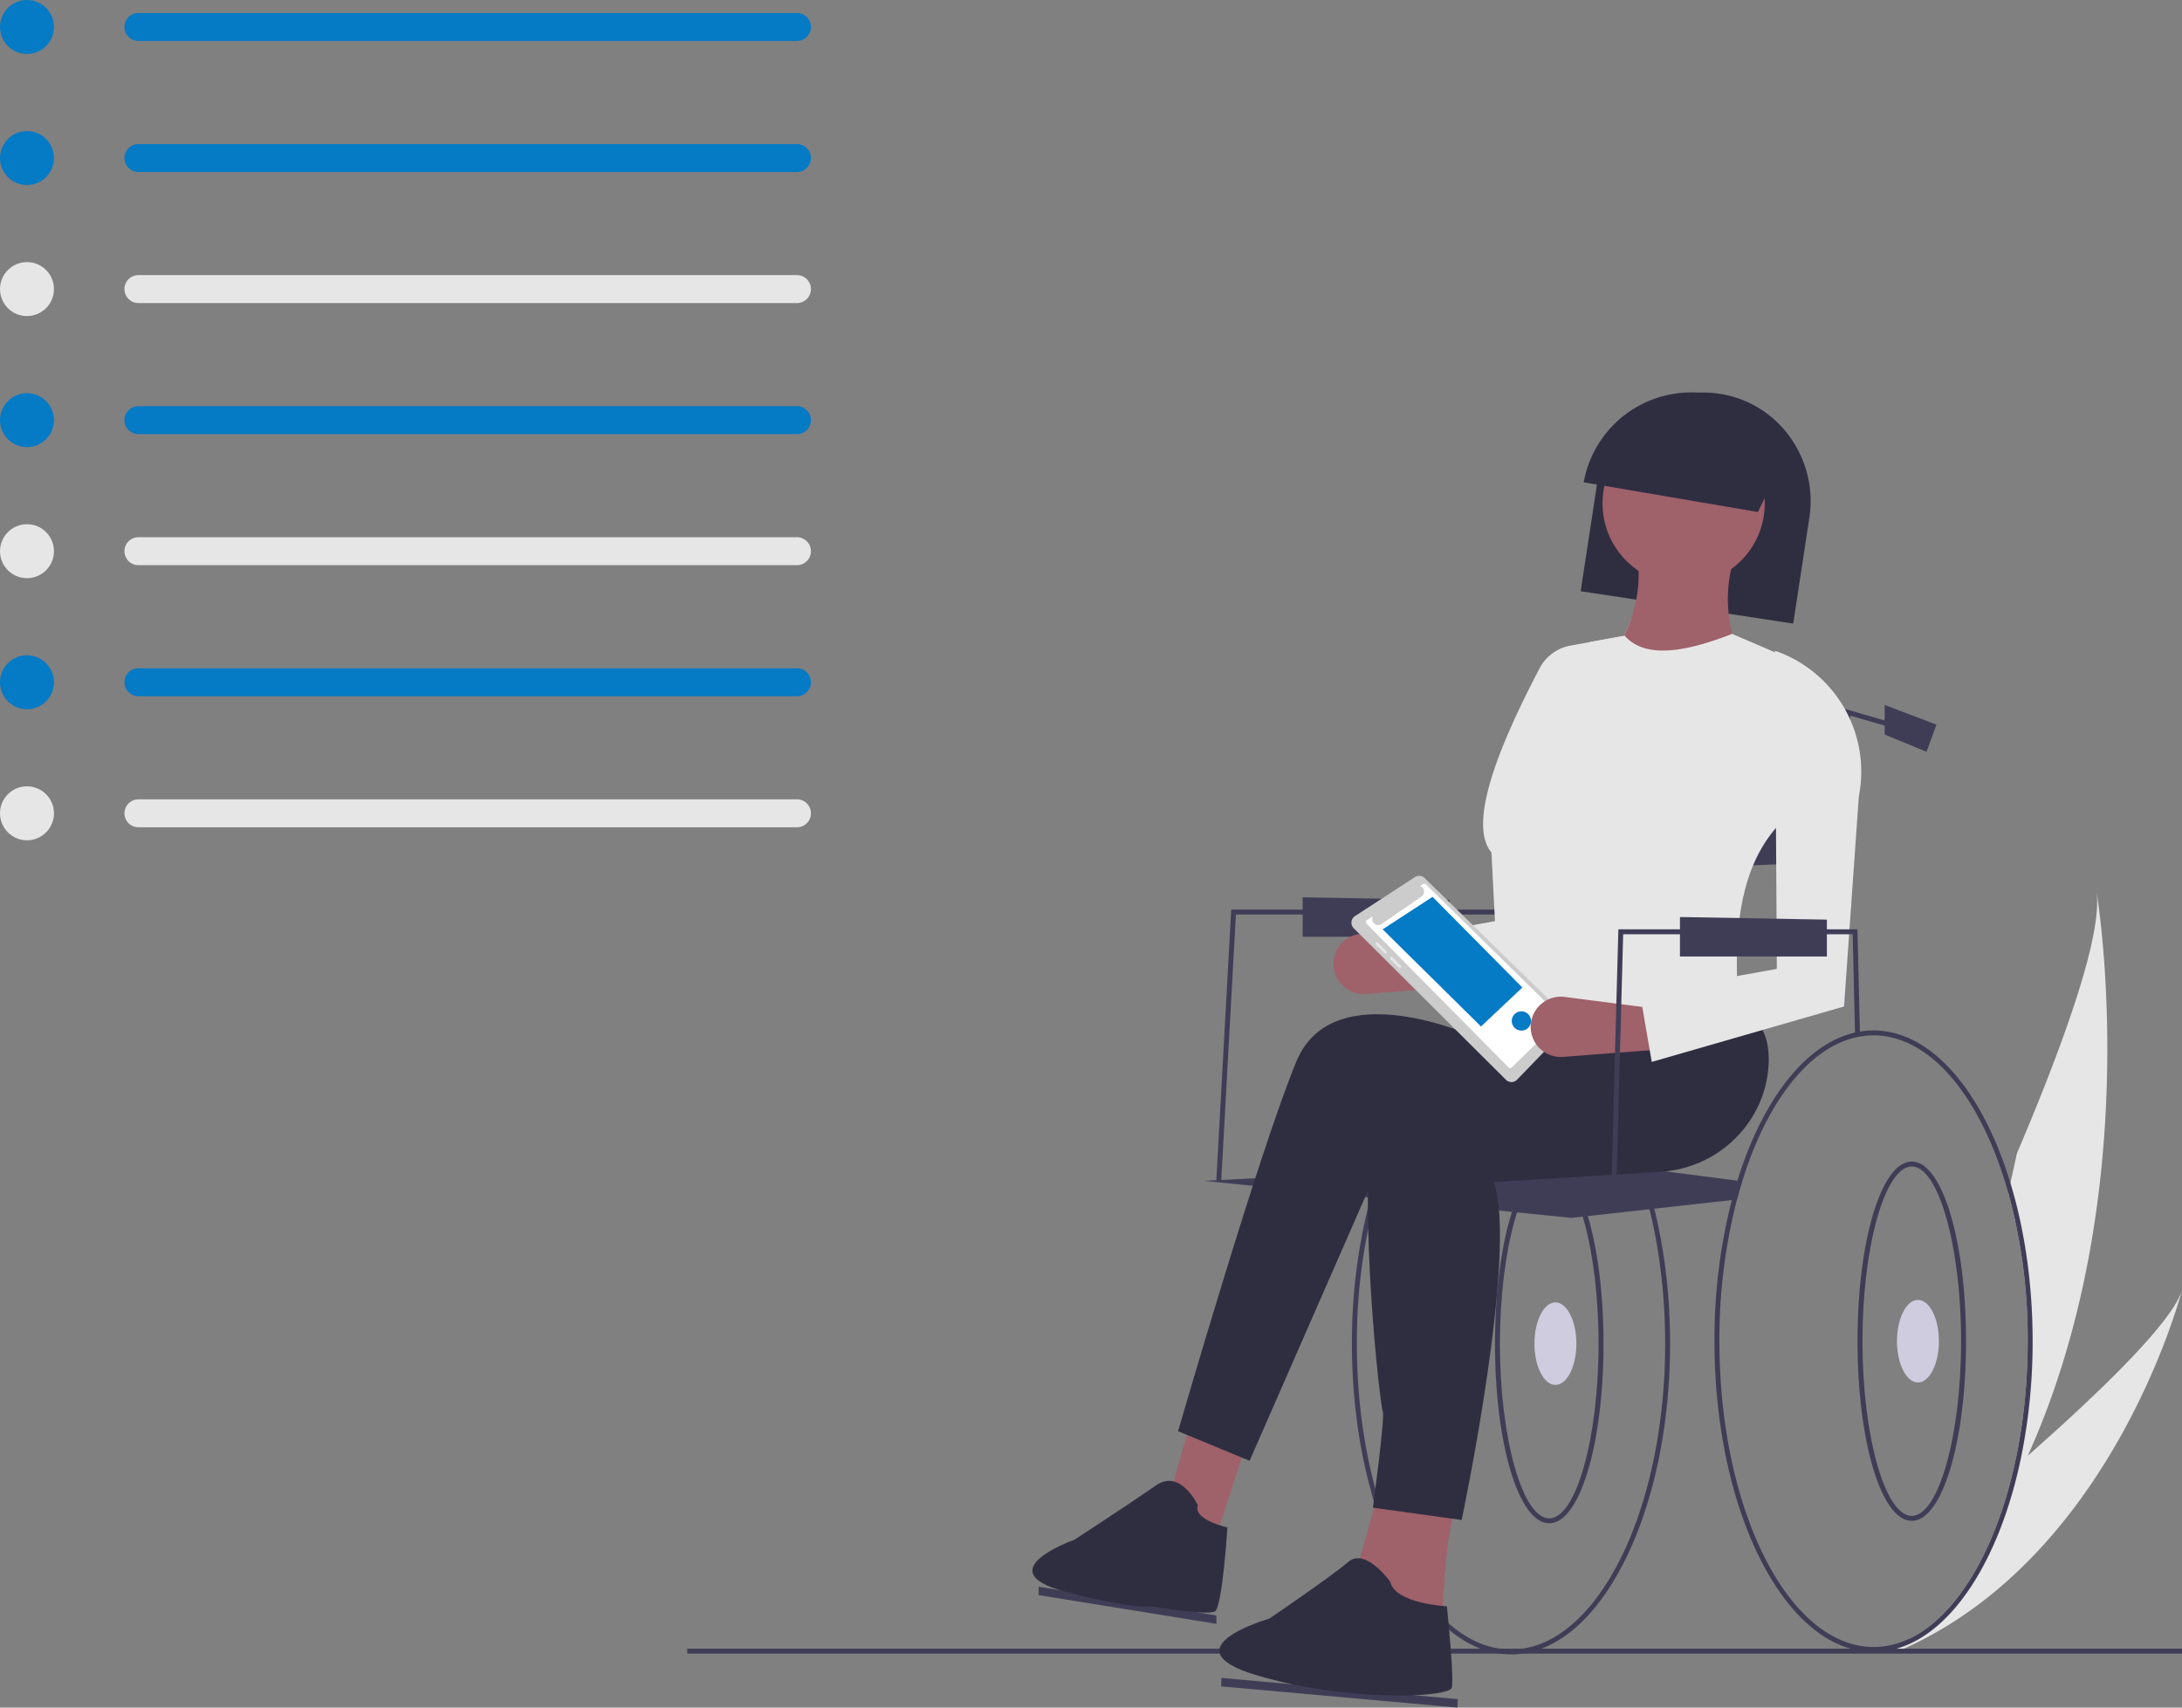 <svg id="a0cbd8ed-242d-4c1b-97b1-fe8d5c100736" data-name="Layer 1" xmlns="http://www.w3.org/2000/svg" width="884.748" height="692.405" viewBox="0 0 884.748 692.405"><rect x="0" y="0" width="884.748" height="692.405" fill="#808080" stroke="none"/><circle cx="10.941" cy="10.941" r="10.941" fill="#057ac5"/><path id="e6ea0e41-1551-4462-b232-d3652d8fe400" data-name="Path 40" d="M213.656,109.073a5.666,5.666,0,0,0,0,11.33H480.735a5.666,5.666,0,0,0,.186-11.33q-.093-.002-.186,0Z" transform="translate(-157.626 -103.797)" fill="#057ac5"/><circle cx="10.941" cy="64.082" r="10.941" fill="#057ac5"/><path id="b5b77324-f5bf-463e-8e73-854e17fb3a5e" data-name="Path 40" d="M213.656,162.215a5.666,5.666,0,0,0,0,11.33H480.735a5.666,5.666,0,0,0,.186-11.33q-.093-.002-.186,0Z" transform="translate(-157.626 -103.797)" fill="#057ac5"/><circle cx="10.941" cy="117.224" r="10.941" fill="#e6e6e6"/><path id="ae76d8c3-fd3d-40ae-a33a-0e026886620b" data-name="Path 40" d="M213.656,215.356a5.666,5.666,0,0,0,0,11.33H480.735a5.666,5.666,0,0,0,.186-11.33q-.093-.002-.186,0Z" transform="translate(-157.626 -103.797)" fill="#e6e6e6"/><circle cx="10.941" cy="170.365" r="10.941" fill="#057ac5"/><path id="e236fc4d-9e6e-461b-837e-a37ad72ef661" data-name="Path 40" d="M213.656,268.498a5.666,5.666,0,0,0,0,11.33H480.735a5.666,5.666,0,0,0,.186-11.33q-.093-.002-.186,0Z" transform="translate(-157.626 -103.797)" fill="#057ac5"/><circle cx="10.941" cy="223.507" r="10.941" fill="#e6e6e6"/><path id="b7ffd8d8-2e79-432b-8f4c-785e62ad7331" data-name="Path 40" d="M213.656,321.639a5.666,5.666,0,0,0,0,11.33H480.735a5.666,5.666,0,0,0,.186-11.33q-.093-.002-.186,0Z" transform="translate(-157.626 -103.797)" fill="#e6e6e6"/><circle cx="10.941" cy="276.648" r="10.941" fill="#057ac5"/><path id="fe8d4530-b1df-40a5-a94a-c390c1a0296a" data-name="Path 40" d="M213.656,374.78a5.666,5.666,0,0,0,0,11.33H480.735a5.666,5.666,0,0,0,.186-11.33q-.093-.002-.186,0Z" transform="translate(-157.626 -103.797)" fill="#057ac5"/><circle cx="10.941" cy="329.79" r="10.941" fill="#e6e6e6"/><path id="e0abff08-3347-4f07-825e-d3eb498014c9" data-name="Path 40" d="M213.656,427.922a5.666,5.666,0,0,0,0,11.33H480.735a5.666,5.666,0,0,0,.186-11.33q-.093-.002-.186,0Z" transform="translate(-157.626 -103.797)" fill="#e6e6e6"/><path d="M1042.344,627.027c-1.26,4.76-28.02,102.9-106.65,142.4q-4.92,2.475-10.13,4.63l-.82-1.25-.96-1.46,1.32.29a6.006,6.006,0,0,0,6.77-3.4c27.46-13.06,47.93-62.18,47.93-120.6a224.325,224.325,0,0,0-7.88-60.21l.87-3.96,2.64-11.96c3.05-7.2,6-14.28,8.78-21.19,15.11-37.58,25.4-69.87,23.55-84.64.94,5.76,19.42,123.28-27.92,228.41C1009.514,667.917,1038.374,639.947,1042.344,627.027Z" transform="translate(-157.626 -103.797)" fill="#e6e6e6"/><rect x="278.652" y="668.531" width="606.096" height="2" fill="#3f3d56"/><path d="M770.306,522.64c-23.39,0-43.9,24.43-55.21,60.91-.8,2.56-1.55,5.19-2.25,7.86a227.651,227.651,0,0,0-7.04,57.23c0,69.48,28.93,126,64.5,126s64.5-56.52,64.5-126S805.876,522.64,770.306,522.64Zm0,250c-34.46,0-62.5-55.63-62.5-124a226.359,226.359,0,0,1,7.13-57.46q.99-3.765,2.12-7.38c11.01-35.47,30.76-59.16,53.25-59.16,34.46,0,62.5,55.63,62.5,124S804.766,772.64,770.306,772.64Z" transform="translate(-157.626 -103.797)" fill="#3f3d56"/><path d="M785.806,721.49c-12.337,0-22-32-22-72.851s9.663-72.851,22-72.851,22,32,22,72.851S798.143,721.49,785.806,721.49Zm0-143.701c-10.841,0-20,32.445-20,70.851s9.159,70.851,20,70.851,20-32.445,20-70.851S796.647,577.789,785.806,577.789Z" transform="translate(-157.626 -103.797)" fill="#3f3d56"/><ellipse cx="630.68" cy="544.843" rx="8.5" ry="16.732" fill="#cfcce0"/><polygon points="612.18 295.842 749.18 295.342 749.18 349.315 612.18 354.842 612.18 295.842" fill="#3f3d56"/><polygon points="495.178 478.897 493.182 478.788 499.234 368.842 623.18 368.842 623.18 370.842 501.127 370.842 495.178 478.897" fill="#3f3d56"/><polygon points="493.229 658.459 421.152 646.815 421.132 643.405 493.208 655.049 493.229 658.459" fill="#3f3d56"/><polygon points="590.947 692.405 495.152 683.815 495.272 680.387 591.067 688.978 590.947 692.405" fill="#3f3d56"/><path d="M864.056,582.8q-1.125,3.615-2.12,7.38l-2.09.23-65.04,7.23-149-15,155-8,61.29,7.91Z" transform="translate(-157.626 -103.797)" fill="#3f3d56"/><polygon points="482.68 577.342 472.68 611.342 491.68 627.342 505.68 584.342 482.68 577.342" fill="#9f616a"/><path d="M717.306,706.14l-10,36,35,22s1-41,6-49Z" transform="translate(-157.626 -103.797)" fill="#9f616a"/><path d="M760.306,514.14l-5,10s-57-26-72,10-48,150-48,150l29,12,53-121,121-3,5-67Z" transform="translate(-157.626 -103.797)" fill="#2f2e41"/><path d="M802.306,531.14s-82-17-88,24,3,119,4,121-4,39-4,39l36,5s23-109,13-137l67.66-4.185c23.356-1.445,42.436-19.894,43.779-43.256.514-8.943-1.724-17.059-9.439-21.559-24-14-68-14-68-14Z" transform="translate(-157.626 -103.797)" fill="#2f2e41"/><path d="M643.306,714.14s-7-15-17-8-33,22-33,22-35.579,12.528-4,21c28.089,7.535,35,6,35,6s23,4,26,2,5-34,5-34S641.306,720.14,643.306,714.14Z" transform="translate(-157.626 -103.797)" fill="#2f2e41"/><path d="M721.306,745.14s-10-14-17-8-32,23-32,23-42,12-5,23,78,9,79,5-2-33-2-33S723.306,754.14,721.306,745.14Z" transform="translate(-157.626 -103.797)" fill="#2f2e41"/><polygon points="750.18 363.842 748.18 363.842 748.18 287.511 780.46 296.882 779.901 298.803 750.18 290.174 750.18 363.842" fill="#3f3d56"/><path d="M972.794,583.467c-11.25-36.99-31.91-61.83-55.49-61.83-23.39,0-43.9,24.43-55.21,60.91-.8,2.56-1.55,5.19-2.25,7.86a227.697,227.697,0,0,0-7.04,57.23c0,69.48,28.93,126,64.5,126a33.802,33.802,0,0,0,7.44-.83c23.99-5.4,44.01-36.61,52.58-79.01a234.101,234.101,0,0,0,4.48-46.16C981.804,624.217,978.514,602.267,972.794,583.467Zm-40.92,184.77a33.773,33.773,0,0,1-14.57,3.4c-34.46,0-62.5-55.63-62.5-124a226.785,226.785,0,0,1,7.13-57.46q.99-3.765,2.12-7.38c11.01-35.47,30.76-59.16,53.25-59.16,23.45,0,43.93,25.77,54.62,63.79a224.325,224.325,0,0,1,7.88,60.21C979.804,706.057,959.334,755.177,931.874,768.237Z" transform="translate(-157.626 -103.797)" fill="#3f3d56"/><path d="M932.806,720.49c-12.337,0-22-32-22-72.851s9.663-72.851,22-72.851,22,32,22,72.851S945.143,720.49,932.806,720.49Zm0-143.701c-10.841,0-20,32.445-20,70.851s9.159,70.851,20,70.851,20-32.445,20-70.851S943.647,576.789,932.806,576.789Z" transform="translate(-157.626 -103.797)" fill="#3f3d56"/><ellipse cx="777.68" cy="543.843" rx="8.5" ry="16.732" fill="#cfcce0"/><polygon points="764.18 285.842 785.18 293.842 781.18 304.842 764.18 297.842 764.18 285.842" fill="#3f3d56"/><polygon points="528.18 363.842 528.18 379.842 587.761 379.842 587.761 364.905 528.18 363.842" fill="#3f3d56"/><path d="M752.502,503.687l-41.017,3.144a12.226,12.226,0,0,1-13.093-10.909v0A12.226,12.226,0,0,1,712.111,482.514l38.404,4.941Z" transform="translate(-157.626 -103.797)" fill="#9f616a"/><path d="M832.714,388.077a68.142,68.142,0,0,1-1.34,13.14l-5.99,85.17-60.21,17.35-17.76,5.12-.81-4.72-3.03-17.57-.94-5.44,21.17-3.81,34.32-6.18,4.09-106.97,13.97-2.54a70.094,70.094,0,0,0,2.76-6.79,39.008,39.008,0,0,1,9.42,12.56,42.69,42.69,0,0,1,2.76,7.65A51.974,51.974,0,0,1,832.714,388.077Z" transform="translate(-157.626 -103.797)" fill="#e6e6e6"/><path d="M886.824,286.577a43.919,43.919,0,0,0-3.47-5.65,42.947,42.947,0,0,0-28.52-17.46,44.447,44.447,0,0,0-8.73-.46c-20,.96-37.12,15.69-40.84,36.52-.04.26-.08.5-.12.75l-.06.39-6.53,42.86,4.59.7,17.93,2.73,37.47,5.71,26.19,3.99,6.53-42.86A44.362,44.362,0,0,0,886.824,286.577Z" transform="translate(-157.626 -103.797)" fill="#2f2e41"/><circle cx="682.677" cy="204.125" r="32.892" fill="#9f616a"/><path d="M863.874,371.587l-32.75,3.46-24.55,2.6a96.067,96.067,0,0,0,9.61-16.02,70.094,70.094,0,0,0,2.76-6.79,57.982,57.982,0,0,0,2.13-7.88,50.813,50.813,0,0,0,.95-11.69,49.94,49.94,0,0,0-.65-6.2l39.8-.41q-.96,2.97-1.61,5.92a56.097,56.097,0,0,0-1.02,18.09,57.081,57.081,0,0,0,1.49,8.19A65.136,65.136,0,0,0,863.874,371.587Z" transform="translate(-157.626 -103.797)" fill="#9f616a"/><path d="M879.914,369.407l-1.29,69.12c-.3.33-.6.66-.88,1-13.68,15.79-16.34,38.31-15.79,60.04.05,2.4.15,4.79.28,7.16-10.03,4.42-20.54,9.04-30.98,12.66-2.05.71-4.09,1.39-6.12,2.01-16.84,5.18-33.18,7.18-46.63,1a38.922,38.922,0,0,1-12.86-9.59l-.47-9.07-1.37-26.42-1.44-27.85c-8.69-10.49-.02-37.43,19.56-74.73a17.612,17.612,0,0,1,12.44-9.14l7.85-1.43,13.97-2.54.23-.04c2.99,3.4,7.04,5.23,11.95,5.81,8.4.96,19.28-1.75,31.6-6.57l.07.03,17.29,7.44Z" transform="translate(-157.626 -103.797)" fill="#e6e6e6"/><path d="M882.554,286.608,870.395,311.416l-70.613-12.046a44.274,44.274,0,0,1,82.773-12.762Z" transform="translate(-157.626 -103.797)" fill="#2f2e41"/><path d="M735.277,459.854a3.173,3.173,0,0,0-3.971-.391L707.046,475.264a3.191,3.191,0,0,0-.51,4.935l61.694,61.427a3.191,3.191,0,0,0,4.547-.044l20.218-20.925a3.198,3.198,0,0,0-.065-4.5Z" transform="translate(-157.626 -103.797)" fill="#ccc"/><path d="M711.825,476.954l2.511-1.601a2.392,2.392,0,0,0,3.443,3.141l16.246-11.169a2.391,2.391,0,0,0-.632-4.25l1.293-.825a.87.87,0,0,1,1.087.122L790.427,516.082a.87.87,0,0,1-.022,1.245L770.556,536.667a.87.87,0,0,1-1.211-.017L711.679,478.305A.87.87,0,0,1,711.825,476.954Z" transform="translate(-157.626 -103.797)" fill="#fff"/><polygon points="617.278 400.425 600.512 416.233 560.633 376.833 580.872 363.659 617.278 400.425" fill="#057ac5"/><path d="M719.809,490.354a.581.581,0,0,0,0-.821l-3.487-3.487a.594.594,0,0,0-.821,0,.581.581,0,0,0,0,.821l3.487,3.487a.594.594,0,0,0,.821,0Z" transform="translate(-157.626 -103.797)" fill="#e6e6e6"/><path d="M725.684,495.408l-3.487-3.487a.58.58,0,0,0-.821.821l3.487,3.487a.58.58,0,1,0,.821-.821Z" transform="translate(-157.626 -103.797)" fill="#e6e6e6"/><circle cx="616.891" cy="413.994" r="3.917" fill="#057ac5"/><path d="M832.462,529.216l-41.017,3.144a12.226,12.226,0,0,1-13.093-10.909v0a12.226,12.226,0,0,1,13.718-13.407l38.404,4.941Z" transform="translate(-157.626 -103.797)" fill="#9f616a"/><path d="M827.37,534.389l-4.777-27.737,55.495-9.981-.762-129.004h0a51.842,51.842,0,0,1,34.008,59.076l-5.994,85.171Z" transform="translate(-157.626 -103.797)" fill="#e6e6e6"/><polygon points="752.181 419.876 751.213 378.842 658.154 378.842 655.18 488.87 653.18 488.815 656.207 376.842 753.147 376.842 753.179 377.808 754.179 419.808 752.181 419.876" fill="#3f3d56"/><polygon points="681.18 371.842 681.18 387.842 740.761 387.842 740.761 372.905 681.18 371.842" fill="#3f3d56"/></svg>